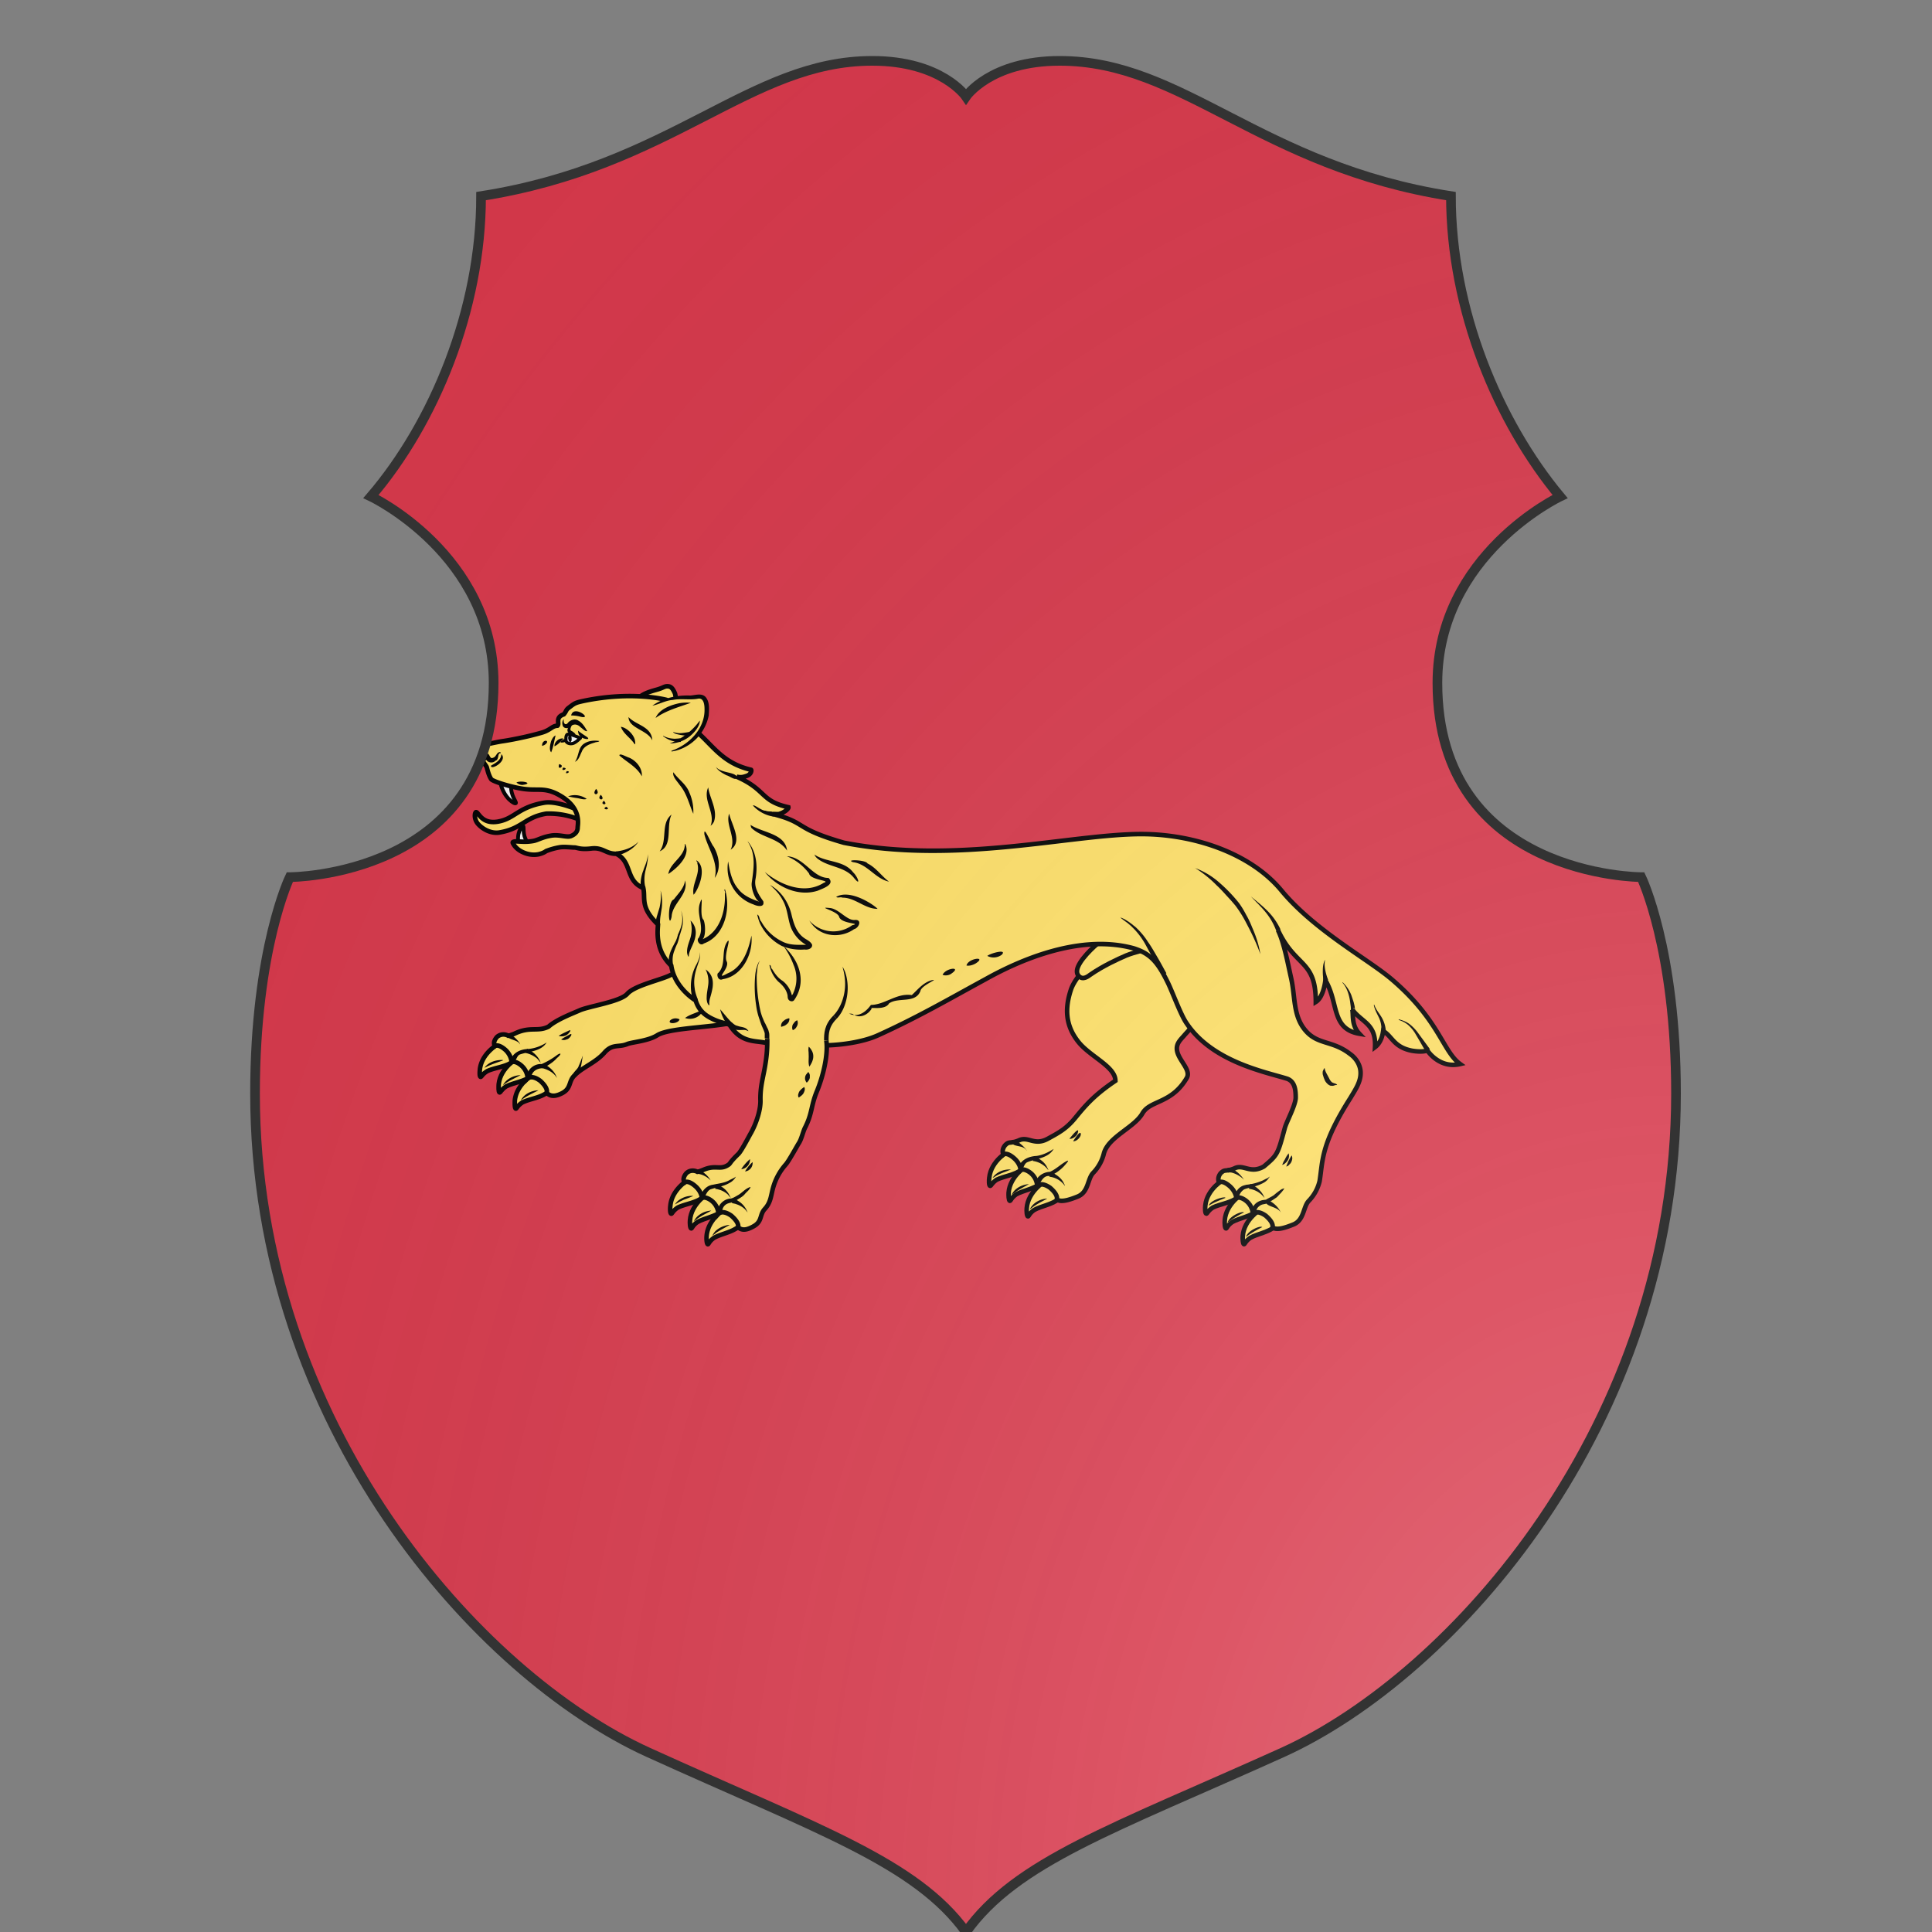 <svg xmlns="http://www.w3.org/2000/svg" id="provinceCOA254" width="200" height="200" viewBox="0 0 200 200">
        <rect x="0" y="0" width="200" height="200" fill="#808080" stroke="none"/>
        <defs><clipPath id="polish_provinceCOA254"><path d="m 90.3,6.3 c -12.7,0 -20.7,10.9 -40.5,14 0,11.8 -4.9,23.5 -11.4,31.1 0,0 12.7,6 12.7,19.3 C 51.1,90.8 30,90.8 30,90.8 c 0,0 -3.6,7.4 -3.6,22.4 0,34.3 23.1,60.2 40.7,68.2 17.6,8 27.7,11.4 32.9,18.6 5.2,-7.3 15.3,-10.7 32.8,-18.6 17.6,-8 40.7,-33.9 40.7,-68.2 0,-15 -3.6,-22.4 -3.6,-22.4 0,0 -21.1,0 -21.1,-20.1 0,-13.3 12.7,-19.3 12.7,-19.3 C 155.1,43.7 150.2,32.1 150.2,20.3 130.4,17.2 122.5,6.3 109.7,6.3 102.5,6.3 100,10 100,10 c 0,0 -2.5,-3.7 -9.7,-3.7 z"></path></clipPath><g id="wolfPassant_provinceCOA254" stroke-width=".37"><path d="M120.97 117.3c.01 0-1.39.76-1.54 2.14-.02.2-.03.65.08.67.07.01.12-.23.53-.5.62-.3 1.46-.37 2.05-.84m3.01 2.38c-.57.48-1.41.58-2.02.92-.4.28-.44.52-.51.52-.1-.02-.11-.46-.1-.66.1-1.38 1.48-2.18 1.46-2.2"></path><path d="M123.64 119.87c-.57.49-1.42.58-2.03.92-.4.28-.43.52-.5.52-.1-.01-.12-.46-.1-.66.1-1.37 1.47-2.18 1.46-2.2m-19.05-3.41c.02 0-1.38.76-1.53 2.14-.03.21-.04.66.07.67.08.01.12-.22.53-.5.62-.3 1.47-.37 2.05-.84m3.01 2.39c-.57.48-1.41.57-2.02.91-.4.28-.43.52-.5.52-.1-.01-.12-.46-.1-.66.1-1.37 1.47-2.18 1.46-2.2"></path><path d="M106.09 117.63c-.57.48-1.41.58-2.02.91-.4.29-.44.53-.51.53-.1-.02-.11-.46-.1-.66.1-1.38 1.48-2.18 1.46-2.2"></path><path d="M119.42 98.38c1.03 4.78-1.17 6.62-1.72 7.28-.23.26-.49.51-.56.84-.1.46.18.9.43 1.3s.59.87.36 1.28c-1.24 2.12-2.97 1.8-3.6 2.88-.65 1.15-2.75 1.9-3.13 3.24a3.43 3.43 0 01-.88 1.6c-.47.5-.36 1.58-1.28 1.93-.72.29-1.36.47-1.66.22.06-.3-.2-.64-.56-.95-.73-.5-1.04-.16-1.04-.16s0-.66-.62-1.1c-.48-.33-.72-.18-.72-.18s-.02-.48-.5-.92c-.63-.57-.9-.34-.9-.34s-.2-.34.14-.75c.23-.23.3-.2.53-.23.22-.05.16 0 .56-.15.77-.4 1.27.48 2.4-.16.9-.49 1.48-.81 2.16-1.63.8-.97 1.5-1.85 3.3-3.06 0-1.15-2.03-1.95-2.99-3.14-1.1-1.37-1.1-2.76-.64-4.2.45-1.44 2.6-3.19 3.86-4.02m-50.2 8.28c0 .02-1.42.72-1.62 2.09-.02.2-.06.64.05.67.08 0 .14-.23.55-.47.63-.29 1.48-.33 2.08-.77m2.82 2.48c-.58.47-1.44.53-2.06.84-.41.27-.46.5-.53.5-.1-.02-.09-.46-.08-.67.15-1.38 1.55-2.12 1.54-2.15"></path><path d="M64.72 108.92c-.58.47-1.43.54-2.05.85-.41.27-.46.5-.54.5-.1-.02-.08-.47-.07-.68.15-1.37 1.55-2.12 1.54-2.14"></path><path d="M78.36 99.65c-.74.6-1.55.7-2.4 1.11-.8.39-2.88.83-3.46 1.5-.57.64-3.1 1-3.87 1.34-.38.18-1.85.72-2.52 1.32-.9.46-1.5-.06-2.82.6-.41.14-.25.1-.46.14 0 0-.45-.28-.9.09-.42.47-.17.74-.17.74s.29-.2.9.37c.44.45.45.95.45.95s.24-.15.7.2c.62.47.6 1.12.6 1.12s.33-.33 1.03.2c.35.32.6.67.52.98.2.17.49.39 1.2.04.82-.4.54-.96 1.04-1.45.64-.67 1.72-1.04 2.44-1.86.66-.75 1.14-.41 1.85-.7.36-.16 1.7-.24 2.45-.72 1.1-.69 5.52-.62 6.67-1.22M68.94 87.54c-.72-.38-2.27-.95-3.17-.8-2.15.36-2.41 1.31-3.79 1.54-1.34.22-1.56-.81-1.77-.77-.11.06-.17.6.2.99.37.4 1.04.77 1.71.66 1.85-.31 2.03-1.23 3.8-1.53a6.5 6.5 0 013.17.7m7.48-8.92c-.03-.17-.13-1.36-.2-1.54-.1-.23-.24-.53-.5-.57-.3-.05-.4.08-.74.19-.24.1-1.17.27-1.6.66"></path><path fill="#f6f6f6" stroke-width=".31" d="M62.2 85.15c.3 1.25 1.16 1.73 1.25 1.63.08-.1-.44-.61-.38-1.44m.63 4.78c-.25-.84.23-1.52.34-1.48.11.03-.09.65.32 1.27"></path><path d="M114.8 98.62s-1.12.25-1.8.53c-.67.29-1.84.82-2.9 1.55-.2.15-.6.46-.93.13-.15-.15-.23-.38-.08-.76.37-.9 1.74-2.02 1.74-2.02"></path><path d="M84.49 106.64c-.8-.92-2.47.11-3.68-1.86-.34-.16-.81-.17-1.58-.58-.44-.24-.93-.6-1.18-1.4 0 0-1.7-1-1.98-2.82-1.38-1.31-1.08-2.97-1.08-3.35-1.47-1.41-1-2.1-1.19-2.96-1.48-.6-.88-2.13-2.2-2.78-.87 0-1.07-.54-2.02-.43-.94.11-1.17-.09-1.38-.08-.2 0-.81-.08-1.17-.02a5.5 5.5 0 00-1.12.31c-.14.1-.28.17-.57.25-.34.08-.75.06-1.15-.09-.43-.16-.73-.4-.92-.7-.08-.15-.17-.22.2-.25.46.02.83.07 1.39-.03.33-.05.74-.32 1.43-.43.68-.13 1.32.18 1.66.02.25-.11.52-.3.52-.68 0-.27.4-1.72-1.77-2.78-1.08-.5-1.6-.16-2.88-.4-1.1-.2-2.27-.6-2.37-.75-.22-.34-.31-.8-.35-.93-.03-.17-.34-.41-.44-.87a1.9 1.9 0 01-.1-.72c.01-.11.2-.3.46-.3.36-.07 1.03-.22 1.4-.27.37-.05 1.9-.32 3.18-.7.66-.2.79-.53 1.23-.55.2-.15-.22-.68.51-.92.22-.26.16-.33.36-.5.52-.4.56-.44 1.2-.58 4-.85 6.77-.1 6.77-.1s1.12.76 2.23 2.38c1.52 1.24 2.24 2.74 4.65 3.3.05.04.02.39-.4.51-.14.04-.36.15-.77.05 2.45 1.08 1.9 1.97 4.2 2.48.03.11-.3.42-.76.55-.1.02-.36 0-.5 0 2.86.74 1.62 1.14 5.76 2.33 9.21 1.8 18.43-.7 24.16-.7 4.26 0 8.86 1.55 11.37 4.58 2.65 3.21 7.03 5.58 8.94 7.2 3.87 3.29 4.16 5.87 5.57 6.89-1.7.4-2.66-1.1-2.66-1.1s-.36.17-1.25.02c-1.49-.29-1.59-1.16-2.34-1.6-.02.12-.1.89-.66 1.31.1-1.9-1.06-2-1.84-3.04.09.5-.08 1.26.57 1.95-2.31-.4-1.67-2.5-2.76-4.34 0 0-.13 1.36-.78 1.76 0-3.46-1.63-2.76-3.07-5.83.5 1.02.81 2.76 1.06 3.86.36 1.56.14 3.1 1.19 4.31 1 1.15 2.17.77 3.6 1.88.43.3.76.77.84 1.3.12.84-.36 1.52-.8 2.26-2.44 3.83-2.24 5.12-2.51 6.77a3.43 3.43 0 01-.88 1.6c-.47.5-.36 1.58-1.28 1.93-.72.29-1.36.47-1.66.22.06-.3-.2-.64-.56-.95-.73-.51-1.04-.16-1.04-.16s0-.66-.62-1.1c-.48-.33-.72-.18-.72-.18s-.03-.48-.5-.92c-.63-.57-.9-.34-.9-.34s-.2-.34.13-.75c.24-.23.31-.2.54-.23.22-.05.16 0 .56-.15.76-.4 1.27.48 2.4-.16 1.14-.96 1.13-1 1.71-3.14.14-.5.88-1.86.88-2.46 0-.6-.06-1.3-.7-1.53-1.85-.57-6.13-1.4-8.2-4.56-.48-.73-1.12-2.52-1.51-3.3-.82-1.66-1.42-2.3-2.73-2.72-4.7-1.3-9.96 1.34-12.04 2.5-2.92 1.59-5.46 3.07-8.72 4.55-1.77.81-4.77.97-5.93.72m-9.41 10.96c.02 0-1.39.76-1.53 2.14-.03.2-.04.65.07.67.07.01.12-.23.53-.5.62-.3 1.47-.37 2.05-.84m2.91 2.38c-.57.48-1.41.58-2.02.92-.4.28-.43.52-.5.52-.1-.02-.12-.46-.1-.66.1-1.38 1.46-2.18 1.46-2.2"></path><path d="M80.21 119.87c-.57.49-1.41.58-2.02.92-.4.28-.43.52-.5.52-.1-.01-.12-.46-.1-.66.1-1.37 1.46-2.18 1.46-2.2"></path><path d="M88.66 106.05c.17 1.2-.3 3-.76 4.11-.5 1.2-.37 1.8-.97 2.97-.17.34-.28.91-.5 1.25-.16.25-.78 1.4-1.05 1.72a4.8 4.8 0 00-1.06 1.97c-.17.65-.18 1.13-.65 1.65-.47.51-.17 1.03-.98 1.45-.7.38-.98.21-1.19.05.06-.3-.2-.64-.56-.95-.73-.51-1.04-.16-1.04-.16s0-.66-.62-1.1c-.48-.33-.72-.18-.72-.18s-.02-.48-.5-.92c-.63-.57-.9-.34-.9-.34s-.27-.27.14-.75c.42-.38.89-.11.89-.11.22-.05.06 0 .46-.15 1.05-.46 1.36.05 2.06-.42.18-.12.06-.16.83-.9.26-.3.74-1.22.95-1.6.42-.71.85-1.9.82-2.75-.02-.88.13-1.5.3-2.35.18-.94.27-1.68.25-2.63"></path><path stroke="none" d="M76.1 82.52c1.12-.13 3.13-1.7 2.83-3.7-.03-.24-.1-.56-.36-.66-.3-.11-.4-.01-.76.01-.25.04-.66-.05-1.47.07-1.23.22-1.8.64-1.8.64"></path><path fill="#f6f6f6" stroke-width=".26" d="M68.68 81.5s-.27.28-.5.39c-.22.12-.54.05-.63-.1-.05-.1-.07-.56.1-.6.14-.08 1.03.3 1.03.3z"></path><path d="M88.66 106.05c0-.53 0-1.2.71-1.9"></path><g fill="#000" stroke="none"><path d="M78.65 103.55c-.17.6-.9.88-1.46.67.4-.3.91-.4 1.35-.64zm-1.91.78c-.06.35-.97.43-.77.1.2-.2.52-.23.77-.1zm-7.85 2.94c-.11.6-.13 1.27-.57 1.75-.52-.29.15-.54.24-.92.13-.27.22-.55.33-.83zm-6.03-1.78c.38.1.96.76.94.88-.2-.4-.96-.37-1-.65l.06-.23zm.16 2.19c.16-.64.82-.93 1.43-.94a3.31 3.31 0 001.5-.53c-.45.73-1.4.72-2.13.96-.38.1-.3.79-.73.53l-.07-.02zm1.32 1.32c.03-.62.61-1.08 1.21-1.04.45-.2.88-.45 1.27-.75.4-.24.27.02-.03.26-.31.36-.74.61-1.15.83-.42 0-.87.22-.92.68.03.2-.28 0-.38.02z"></path><path d="M64.36 106.72c.48.23.92.6 1.1 1.12 0 .03-.25-.33-.38-.4a2.1 2.1 0 00-.84-.38l.12-.34zm-1.96 2.96c.28-.52.87-.8 1.44-.82-.49.26-1 .48-1.44.82zm1.46 1.22c.27-.52.87-.79 1.43-.81-.48.26-1 .47-1.43.82zm-2.96-2.63c.3-.44.86-.63 1.37-.64.32 0 .02.07-.1.12-.44.15-.86.3-1.27.52zm4.78-.34c.5.24.94.63 1.11 1.17-.26-.46-.75-.7-1.24-.82l.13-.35zm1.25-2.26c.24-.16.5-.27.77-.4.15-.08.26-.09.1.12a.76.76 0 01-.87.28zm.2.3c.2-.16.45-.27.67-.4.38-.2 0 .37-.2.38a.57.57 0 01-.47.02zm23.37-2.11c.8.38 1.43-.21 1.78-.7 1.16-.02 2.07-.98 3.32-.8.49-.45.89-.98 1.56-1.19.82-.2-.79.38-.86.86-.41 1.05-1.8.47-2.55 1.01-.34.6-1.62.25-1.41.42-.3.52-1 .84-1.52.45-.1-.06-.25-.03-.32-.05zm7.6-3.15c.28-.58 1.65-.7.65-.05-.19.11-.48.14-.65.05zm1.94-.75c.13-.6 1.69-.78.75-.17-.22.13-.52.22-.75.17zm1.69-.78c.26-.22 1.63-.59 1.18-.1-.33.26-.82.3-1.18.1zm-24.54-6.13c.32 1.14-1.04 1.85-1.09 2.94-.25 1.18-.38-1.2.18-1.4.36-.48.84-.92.91-1.54zm6.47-.69c1.29 1.08 3.25 1.87 4.8.88.63-.19-1.1-.2-1.2-.75a4.3 4.3 0 00-1.8-1.4c1.39.05 2.11 1.78 3.38 1.76.56.54-.48.86-.86 1.03-1.57.52-3.32-.28-4.32-1.52zm4.03-1.41c.96.66 2.38.44 3.15 1.45.38.35.67 1.21.05.43-.73-.9-2-.85-2.88-1.5a.91.91 0 01-.32-.38zm6.06 2.2c-1.12-.23-1.75-1.44-2.92-1.58-.69-.24 1.02-.2 1.17.1.7.34 1.16 1.05 1.75 1.48zm-4.29 1.24c1.1-.66 3.02.6 3.36.97-1.03.01-1.82-.92-2.86-.91-.15-.08-.37.05-.5-.06zm-12.26-4.3c.52 1.03-.88 2.12-1.37 2.44.15-.95 1.37-1.4 1.34-2.44zm.93 1.34c.95.66.02 2.58-.25 2.78-.17-.87.58-1.67.3-2.56.1.02-.14-.23-.05-.22zM76.1 87.7c-.48.94.14 2.5-.97 2.99.66-.9.05-2.27.97-2.99zm6.4.84c.96.64 2.83.7 2.97 2.09-.67-1.03-2.07-1.04-2.9-1.85-.04-.07-.04-.18-.07-.24zm.08 8.99c.15 1.52-.78 3.31-2.33 3.54-.4.2-.54-.45-.35-.52.68-.72.16-1.81.76-2.58.27-.22-.35 1.24-.08 1.68.24.57-1.06 1.56.06.95 1.23-.5 1.7-1.9 1.94-3.07zm-.32-7.67c.75.87.84 2.06.64 3.14-.1.66.28 1.23.64 1.74.14.55-.52.4-.8.26a3.11 3.11 0 01-2.05-3.49c.11.7.28 1.62.82 2.23.4.56 1.18.87 1.74 1.05-.35-.11-.7-1.02-.65-1.53.15-1.08.36-2.27-.26-3.26l-.08-.14zm-1.83 3.91c.5 1.6-.03 3.8-1.71 4.4-.34.28-.64-.3-.43-.44.54-.9-.23-1.9.11-2.84.35-1.02-.1 1.05.29 1.36.18.4.2 1.6-.19 1.62 1.5-.55 2-2.32 1.92-3.78.09-.06-.11-.28.01-.32zm-1.17-5.15c.42-1.04-.66-2.1-.19-3.12.11.87.8 1.84.46 2.8l-.12.18zm1.51-.99c.2.92 1.13 2.26.12 2.93.48-.97-.44-2.02-.12-2.93zm-1.17 5.22c.32-1.28-.55-2.36-.84-3.54-.07-.82.56.83.76 1.01.43.77.62 1.76.08 2.53zm7.68 3.46a2.6 2.6 0 003.48.38c.84-.19-.95-.08-1.07-.72-.23-.48-1.91-.8-.67-.67.73.13 1.35 1.05 1.98.96.59-.03.3.66-.09.75-1.02.73-2.57.66-3.39-.37a2 2 0 01-.24-.33z"></path><path d="M84.08 93.42c.93.5 1.55 1.46 1.77 2.48.16.64.37 1.33.92 1.76.24.2.58.3.73.6.06.32-.35.45-.6.4a4.04 4.04 0 01-1.84-.28 4.01 4.01 0 01-1.64-1.56c-.18-.3-.3-.65-.37-1 .21.09.15.41.32.56a3.92 3.92 0 001.86 1.7c.56.24 1.17.2 1.76.2.08-.09.22.01.1.04a2.83 2.83 0 01-1.33-1.52c-.24-.7-.26-1.47-.63-2.12-.25-.5-.64-.9-1.05-1.26z"></path><path d="M85.16 98.35c.72.65 1.3 1.52 1.4 2.5.08.67-.12 1.36-.5 1.9-.11.18-.37.13-.47-.02-.1-.13-.05-.3-.1-.44-.11-.42-.4-.75-.73-1.02a2.6 2.6 0 01-.72-1.35c.16-.01.09.26.22.33.21.36.47.72.84.95.42.32.72.81.79 1.34-.23-.03.07-.21.08-.33a2.8 2.8 0 00.03-2.3 6.35 6.35 0 00-.84-1.56zM76.1 82.52c1.42-.48 2.72-1.81 2.67-3.39 0-.33-.06-.9-.5-.84-.67.14-1.39-.03-2.08.11-.56.03-1.17.38-1.65.46.88-.63 2-.86 3.06-.82.41-.02.9-.22 1.24.1.37.41.3 1.02.27 1.53a3.72 3.72 0 01-2.71 2.86c-.03-.01-.42.12-.3-.01zm1.76 5.12c-.35-.79-.53-1.66-1.1-2.33-.2-.3-.62-.7-.52-1.04.4.57 1.05.97 1.3 1.65.24.54.35 1.13.32 1.72zm-6.29 3.06c.67-.07 1.37-.3 1.84-.8-.4.61-1.09.97-1.78 1.15l-.06-.35zm-3.75-9.48c.08 0 .15.12.16.29v.12c0 .1-.06.17-.1.19-.07 0-.12-.08-.16-.18 0-.03 0-.07-.02-.1-.01-.17.04-.3.12-.32zm-1.14.06c-.12.45-.18.93-.36 1.37-.19-.2-.08-.65 0-.92.09-.18.17-.37.36-.45zm.68-1.32c-.1.27.11.6.34.27.21-.22.56-.34.83-.15.34.18.54.55.72.85-.18.04-.37-.2-.54-.31-.24-.26-.59-.32-.84-.04-.17.14-.48.16-.6-.06-.07-.18-.08-.43.09-.56zm-5.14 2.77c-.29-.06-.1.52-.42.6-.26.27-.74.14-.81-.22-.1-.2.06-.04.16-.12-.1.09-.1.56-.23.21-.1-.19.03-.54.28-.43.14.1.17.45.4.32.26-.06.28-.44.55-.46.05.02.08 0 .07.1zm5.47 3.5c.49-.2 1.08-.1 1.51.2-.21.1-.56-.04-.82-.07-.23-.03-.46-.08-.69-.13zm.56-2.81c.33-.45.24-1.16.75-1.48.37-.24.81-.27 1.23-.21-.05.1-.26.07-.37.13-.43.12-.9.3-1.06.75-.15.28-.23.67-.55.81zm-.93-1.88c-.22.23-.44.49-.73.62-.05-.32.38-.72.73-.62zm1.18-.65c.24.2.5.36.75.53.32.28-.44.12-.53-.04-.16-.11-.22-.32-.22-.49z"></path><path d="M68.05 80.3c-.05.2-.31.55-.06.62.54.34.25.42-.18.18-.4-.15 0-.76.24-.8zM73.1 82c-.31-.51-.92-.84-1.12-1.42.43.05 1 .56 1.13 1.05.01.06.08.38-.01.37zm.58 2.6c-.4-.76-1.2-1.14-1.82-1.69-.01-.24.58.12.78.17.6.25 1.1.88 1.04 1.52zm-10.18.5c.38-.2 1.48.07.48.2a.7.7 0 01-.48-.2zm2.08-2.97c-.01-.64.8-.45.17-.06zm2.36-2.47c.2-.95 1.9.42.68.08a2.7 2.7 0 00-.68-.08zm2.03 5.96c.45.54-.47.61 0 0zm.38.48c.47.53-.42.46 0 0zm.25.49c.43.41-.41.33 0 0zm.19.48c.48.3-.48.26 0 0zm-3.82-3.46c.57.13-.21.6 0 0zm.33.28c.56.07-.3.4 0 0zm.29.29c.48.02-.27.37 0 0zm16.79 3.69a2.82 2.82 0 01-1.68-.9c.12-.1.7.43 1.02.42.43.16.73-.12.66.48zm-4.68-4.03c.41.5 1.46.39 1.7.78 0 .46-.6-.06-.84-.1-.31-.16-.72-.39-.86-.68zM62.28 82.8c.54.56-.93 1.37-.84.93.38-.22.8-.43.84-.93zm5.22-1c-.37.11-.63.08-.18-.19.13-.15.12.12.18.19zm1.25-.48c.26.25-.34.53-.06.13l.06-.13zm7.2.61a5.3 5.3 0 002.44-1.86c.01.5-.54 1.1-.99 1.41a2.6 2.6 0 01-1.45.45zm1.71-3.3c-.98.35-2 .62-2.86 1.23.28-.7 1.21-1.05 1.94-1.2.3-.05.61-.06.92-.03zm-3.13 3.05c-.4-.86-1.92-.97-1.93-1.89.61.66 1.88.75 1.93 1.89z"></path><path d="M76.24 81a1.51 1.51 0 00.66.09c.22-.02.45-.06.67-.1l.02.32a4.52 4.52 0 01-1.05-.13.74.74 0 01-.32-.16l.02-.02zm-.83.3c.21.13.46.2.7.23.12.01.23.03.36.01.12 0 .23-.02.34-.03l.04.3c-.14 0-.27 0-.4-.02a2.21 2.21 0 01-1.05-.46l.01-.02zm10.88 23.1c.05.1.06.2.05.27a.5.5 0 01-.07.22.7.7 0 01-.12.18.7.7 0 01-.21.14.42.42 0 01-.05-.26.5.5 0 01.06-.22l.13-.17c.05-.06.1-.1.2-.15zm-.65-.16c.03.04.03.1.01.16a.44.44 0 01-.04.13.52.52 0 01-.17.2.67.67 0 01-.2.13l-.24.08a.24.24 0 01-.01-.16.52.52 0 01.21-.33c.06-.05.12-.1.2-.13.07-.04.14-.05.24-.08zm43.48 4.04c.02.18.08.3.15.44l.22.41a.9.9 0 00.22.31l.08.04.1.04c.05.01.1.02.14.05.05.02.1.06.1.1-.08-.02-.15 0-.23.03a.45.45 0 01-.14.03l-.16-.01a.62.62 0 01-.27-.17 1.05 1.05 0 01-.18-.23l-.1-.24-.08-.26a.74.74 0 010-.28c.05-.11.08-.2.15-.26zm-3.45 7.87l.11-.26.13-.22c.03-.08.08-.15.12-.23l.16-.23c.04.1.04.2.03.3a.72.72 0 01-.1.27.81.81 0 01-.19.22.55.55 0 01-.26.15zm.33.13l.1-.25.09-.21.11-.21.14-.23c.05.09.05.19.05.28a.96.96 0 01-.08.26.56.56 0 01-.16.2.37.37 0 01-.25.16zm-4.76.11a1 1 0 01.45.12c.12.06.23.15.35.24.2.17.38.37.53.6a2.4 2.4 0 00-.63-.44 2.1 2.1 0 00-.35-.13.67.67 0 00-.31 0l-.04-.4zm.55 2.31c.04-.17.11-.3.2-.44a1 1 0 01.34-.34c.15-.1.3-.12.44-.16a4.15 4.15 0 001.18-.29c.12-.04.23-.1.36-.17l.18-.08.18-.13a1.5 1.5 0 01-.13.18.59.59 0 01-.14.16c-.1.1-.23.17-.35.23a3.9 3.9 0 01-.81.29l-.4.1c-.12.04-.26.07-.33.14a.96.96 0 00-.36.58l-.36-.08zm1.36 1.37c.01-.16.05-.32.13-.47a1 1 0 01.33-.39c.14-.1.3-.16.46-.2l.22-.03h.03c-.01 0 0 0 0 0h.01l.03-.01.08-.05.37-.2.18-.11a6.47 6.47 0 01.48-.38c.06-.04.13-.1.19-.12l.1-.04c.05 0 .08-.02.1-.03a.38.38 0 00-.05.08c-.03.03-.04.08-.07.1l-.13.16-.29.31a.65.65 0 01-.18.15l-.19.13-.37.23-.1.05-.03.01v.02h-.03l-.09.03-.2.04a.7.7 0 00-.32.15c-.19.14-.27.36-.3.6l-.36-.03z"></path><path d="M123.09 117.69c.5.23.96.61 1.15 1.15a1.84 1.84 0 00-1.27-.75l.12-.4zm-1.85 3.14c.14-.53 1.18-.96 1.33-.82a7.8 7.8 0 00-1.33.82zm1.49 1.17c.14-.52 1.17-.95 1.32-.8-.46.24-.9.48-1.32.8zm-3.03-2.53c.15-.5 1.4-.8 1.36-.64-.46.19-.97.38-1.36.64zm4.74-.52c.5.24.96.62 1.16 1.16-.18-.56-1.15-.54-1.24-.9l.08-.26zm-16.04-4.92c.17-.23.91-1.14.65-.41-.12.23-.4.44-.65.41zm.3.2c.11-.19.65-1.03.62-.52-.06.26-.37.54-.62.52zm-5-.1c.52-.06 1.28.83 1.22.86-.26-.52-1.22-.22-1.21-.76l-.01-.1zm.54 2.32c.14-.7.85-1 1.49-1.03.5-.07.97-.3 1.39-.57-.44.77-1.43.78-2.16 1.09-.36.2-.22.77-.72.51zm1.36 1.36c.01-.64.61-1.07 1.21-1.1.5-.21.88-.62 1.36-.87.32-.16-.11.29-.2.4a3.4 3.4 0 01-1.19.82c-.53-.09-.73.57-.91.78l-.27-.03z"></path><path d="M105.54 115.43c.42.21.84.48 1.05.92.06.12.17.34.01.12a1.84 1.84 0 00-1.18-.64l.12-.4zm-1.84 3.15c.25-.54.84-.83 1.41-.87-.4.23-.8.43-1.17.7l-.24.17zm1.48 1.17c.26-.53.84-.84 1.42-.87-.43.25-.9.46-1.28.78l-.14.09zm-3.03-2.53c.3-.5.93-.73 1.5-.7-.46.2-.95.34-1.36.62-.04.04-.12.04-.14.08zm4.75-.51c.41.22.84.48 1.04.92.06.12.17.33.01.12a1.75 1.75 0 00-1.18-.64l.13-.4zm-25.15-.22c.2-.3.44-.58.71-.81.03.4-.3.8-.71.81zm.31.19a3 3 0 01.61-.76.68.68 0 01-.61.76zm-3.85-.17c.44.17.83.49 1.06.9-.3-.3-.7-.52-1.12-.54l.06-.36zm.24 2.19c.12-.47.5-.88 1-.94.45-.1.93-.14 1.34-.37.18-.1.37-.16.53-.29-.1.2-.3.4-.5.5-.49.3-1.06.36-1.58.54-.25.13-.33.4-.47.62-.1-.02-.23-.06-.32-.06zm1.38 1.26c0-.57.52-1.06 1.08-1.08.22-.05.42-.19.62-.3.33-.2.59-.54.98-.64-.08.24-.3.38-.46.57-.2.25-.5.37-.75.55-.18.14-.4.14-.6.21a.7.7 0 00-.49.6c-.01.21-.25.07-.38.09z"></path><path d="M79.75 117.69l.19.1c.06.04.12.06.18.11a1.73 1.73 0 01.6.58c.07.11.12.24.19.36-.1-.1-.17-.2-.26-.3a1.78 1.78 0 00-.66-.37l-.18-.05-.18-.03.12-.4zm-1.85 3.04c.07-.14.15-.25.25-.36a1.81 1.81 0 01.75-.44c.13-.03.27-.07.42-.07-.25.15-.5.27-.73.4l-.35.22-.34.25zm1.5 1.17c.07-.14.15-.26.25-.37a1.81 1.81 0 01.75-.43c.13-.04.27-.08.42-.08l-.73.41-.35.21c-.11.1-.22.17-.33.25zm9.84-17.89c.23-.22.42-.53.57-.84a4.1 4.1 0 00.36-2.06 5.1 5.1 0 00-.2-1.05c.2.3.31.67.37 1.04a4.2 4.2 0 01-.23 2.2c-.14.36-.34.7-.61.98l-.26-.27zm-5.97-4.45c-.1.17-.16.37-.2.57l-.06.6a12.75 12.75 0 00.32 3.01c.06.2.12.4.2.56v.01c.05.12.1.25.17.36l.17.36c.04.06.06.12.09.2l.06.23c.02.16.01.3.01.44l-.37-.03v-.37c-.01-.11-.05-.2-.1-.32l-.16-.37-.14-.39.01.01a5.42 5.42 0 01-.31-1.24 10.24 10.24 0 01-.07-2.48c.02-.2.06-.4.12-.6.05-.19.13-.39.26-.55zm-6.9 19.8c.07-.12.17-.23.28-.32a2 2 0 01.37-.22 1.67 1.67 0 01.84-.15c-.25.11-.51.21-.76.3l-.37.18-.36.21zm4.75-.51l.18.1c.06.04.13.07.19.12a1.73 1.73 0 01.6.58c.07.11.12.23.18.36-.09-.1-.16-.21-.26-.3a1.78 1.78 0 00-.66-.37c-.06-.03-.12-.04-.17-.05l-.19-.04.13-.4zm6.11-12.3c.12.1.2.23.27.36a.9.9 0 01.1.45c0 .16-.05.3-.1.43-.06.13-.12.25-.22.38-.05-.15-.06-.3-.06-.44l.01-.38-.01-.36a1.3 1.3 0 01.01-.44zm-.03 2.06c.07.08.1.16.12.24v.22a.55.55 0 01-.08.2.79.79 0 01-.17.2c-.08-.08-.1-.16-.13-.24a.67.67 0 010-.22.55.55 0 01.08-.2l.17-.2zm-.34 1.22c.03.03.05.1.05.15 0 .05 0 .1-.02.15a.94.94 0 01-.1.23.85.85 0 01-.16.17l-.2.15c-.04-.03-.06-.1-.06-.15 0-.05 0-.1.02-.14.02-.1.06-.17.1-.24l.16-.17.2-.15zM74.8 96.63c0-.24.05-.5.12-.72l.2-.66c.1-.45.14-.91.08-1.38.13.45.15.93.1 1.41l-.11.7c-.03.22-.04.44-.03.67h-.37zm-1.19-2.93a2.5 2.5 0 010-.75c.04-.25.1-.48.19-.7.07-.23.17-.44.24-.66.07-.23.12-.45.13-.68.01.23 0 .47-.05.7-.03.24-.1.46-.15.68a3.1 3.1 0 00-.08.67c0 .23.02.44.08.65l-.36.09zm4.02 2.61c.2.18.34.42.4.7.06.27.02.55-.05.81-.08.26-.19.5-.29.72-.1.23-.2.44-.2.69h-.04a.85.85 0 01-.1-.39c0-.14.02-.27.05-.4.06-.26.15-.48.22-.71a2.53 2.53 0 00.01-1.42zM75.87 100c-.01-.22-.01-.45.01-.68.04-.22.1-.44.2-.65.09-.21.2-.4.3-.59.1-.18.17-.38.22-.58v-.02c.14-.31.28-.64.34-.97.03-.16.03-.33.02-.5a2.46 2.46 0 00-.1-.52 2.26 2.26 0 01.15 1.02c-.04.35-.15.68-.26 1.02v-.02c-.04.23-.11.44-.18.65-.1.2-.18.4-.25.6a2.01 2.01 0 00-.09 1.19l-.36.06zm2.99.28c.22.15.4.36.5.62.1.26.1.55.07.82-.04.26-.1.5-.17.74s-.13.46-.09.7l-.05.03a.71.71 0 01-.16-.38c-.03-.14-.01-.27-.01-.41.02-.26.07-.5.1-.74a2.18 2.18 0 00-.19-1.38zm1.18 3.24c.1.1.17.2.26.3l.25.3c.16.18.32.38.5.51.08.08.17.14.26.19l.33.1c.12.02.26.05.4.1.13.06.24.16.3.27-.12-.05-.23-.1-.36-.1l-.37.01c-.13 0-.28-.01-.43-.06a1.48 1.48 0 01-.2-.1c-.06-.04-.12-.07-.17-.12a2.1 2.1 0 01-.5-.66 3.36 3.36 0 01-.27-.74zm53.68 1.79a2.19 2.19 0 00-.17-1.07c-.16-.34-.37-.69-.44-1.08l.04-.02c.12.38.37.66.58 1a2.51 2.51 0 01.36 1.19l-.37-.02zm-2.36-1.57c-.04-.01-.09-.05-.1-.1l-.01-.02v-.17l-.01-.14-.04-.3a4.2 4.2 0 00-.11-.6c-.1-.38-.26-.77-.53-1.06l.02-.03a2.96 2.96 0 01.7 1.03l.2.6.07.3.02.14.01.08.02.03v.02c0-.02-.02-.02-.02-.03a.22.22 0 00-.1-.09l-.12.34zm-2.21-4.2c-.06.27-.03.54.02.8s.13.52.23.78l-.36.1a4 4 0 01-.07-.85c0-.29.04-.59.16-.85l.02.02zm-5.25-.5c-.25-.7-.56-1.39-.9-2.06l-.26-.5a9.52 9.52 0 00-.88-1.4l-.17-.2-.19-.22-.37-.4c-.25-.28-.5-.55-.78-.81a9.45 9.45 0 00-1.74-1.4 6.2 6.2 0 011.95 1.17 12.37 12.37 0 011.59 1.65c.23.31.43.65.6.98.2.34.35.68.49 1.03.3.68.54 1.4.66 2.16zm-7.93 1.72c-.27-.42-.5-.85-.74-1.29l-.7-1.29a6.13 6.13 0 00-.86-1.16l-.26-.26-.28-.24-.3-.22c-.1-.08-.2-.14-.3-.24.13.04.24.09.36.15l.32.2.3.22c.1.1.2.15.3.25.36.34.69.73.96 1.16.29.4.53.84.78 1.26.25.42.48.86.72 1.29l-.3.17zm9.23-3.59a5.23 5.23 0 00-.86-1.52c-.36-.45-.8-.86-1.21-1.3.46.39.93.75 1.35 1.18a5.24 5.24 0 011.05 1.49l-.33.15zm12.15 9.79c-.16-.24-.31-.5-.46-.77l-.44-.75a3.14 3.14 0 00-.56-.66 2.24 2.24 0 00-.76-.4l.01-.05c.29.07.57.18.82.35.25.18.46.4.65.63l.53.72.52.71-.31.22zm-59.48-4.1a3.67 3.67 0 01.27-3.03c.14-.3.29-.62.26-.95.03.16.01.33-.02.5-.04.17-.1.33-.15.49-.11.32-.21.63-.26.97a3.1 3.1 0 000 .96c.03.33.15.64.26.93l-.36.13z"></path></g></g><radialGradient id="backlight_provinceCOA254" cx="100%" cy="100%" r="150%"><stop stop-color="#fff" stop-opacity=".3" offset="0"></stop><stop stop-color="#fff" stop-opacity=".15" offset=".25"></stop><stop stop-color="#000" stop-opacity="0" offset="1"></stop></radialGradient></defs>
        <g clip-path="url(#polish_provinceCOA254)"><rect x="0" y="0" width="200" height="200" fill="#d7374a"></rect><g fill="#ffe066" stroke="#000"><use href="#wolfPassant_provinceCOA254" transform="translate(-27.5 -27.5) scale(1.275)"></use></g></g>
        <path d="m 90.3,6.3 c -12.7,0 -20.7,10.9 -40.5,14 0,11.8 -4.9,23.5 -11.4,31.1 0,0 12.7,6 12.7,19.3 C 51.1,90.8 30,90.8 30,90.8 c 0,0 -3.6,7.4 -3.6,22.4 0,34.3 23.1,60.2 40.7,68.2 17.6,8 27.7,11.4 32.9,18.6 5.2,-7.3 15.3,-10.7 32.8,-18.6 17.6,-8 40.7,-33.9 40.7,-68.2 0,-15 -3.6,-22.4 -3.6,-22.4 0,0 -21.1,0 -21.1,-20.1 0,-13.3 12.7,-19.3 12.7,-19.3 C 155.1,43.7 150.2,32.1 150.2,20.3 130.4,17.2 122.5,6.3 109.7,6.3 102.5,6.3 100,10 100,10 c 0,0 -2.5,-3.7 -9.7,-3.7 z" fill="url(#backlight_provinceCOA254)" stroke="#333"></path></svg>